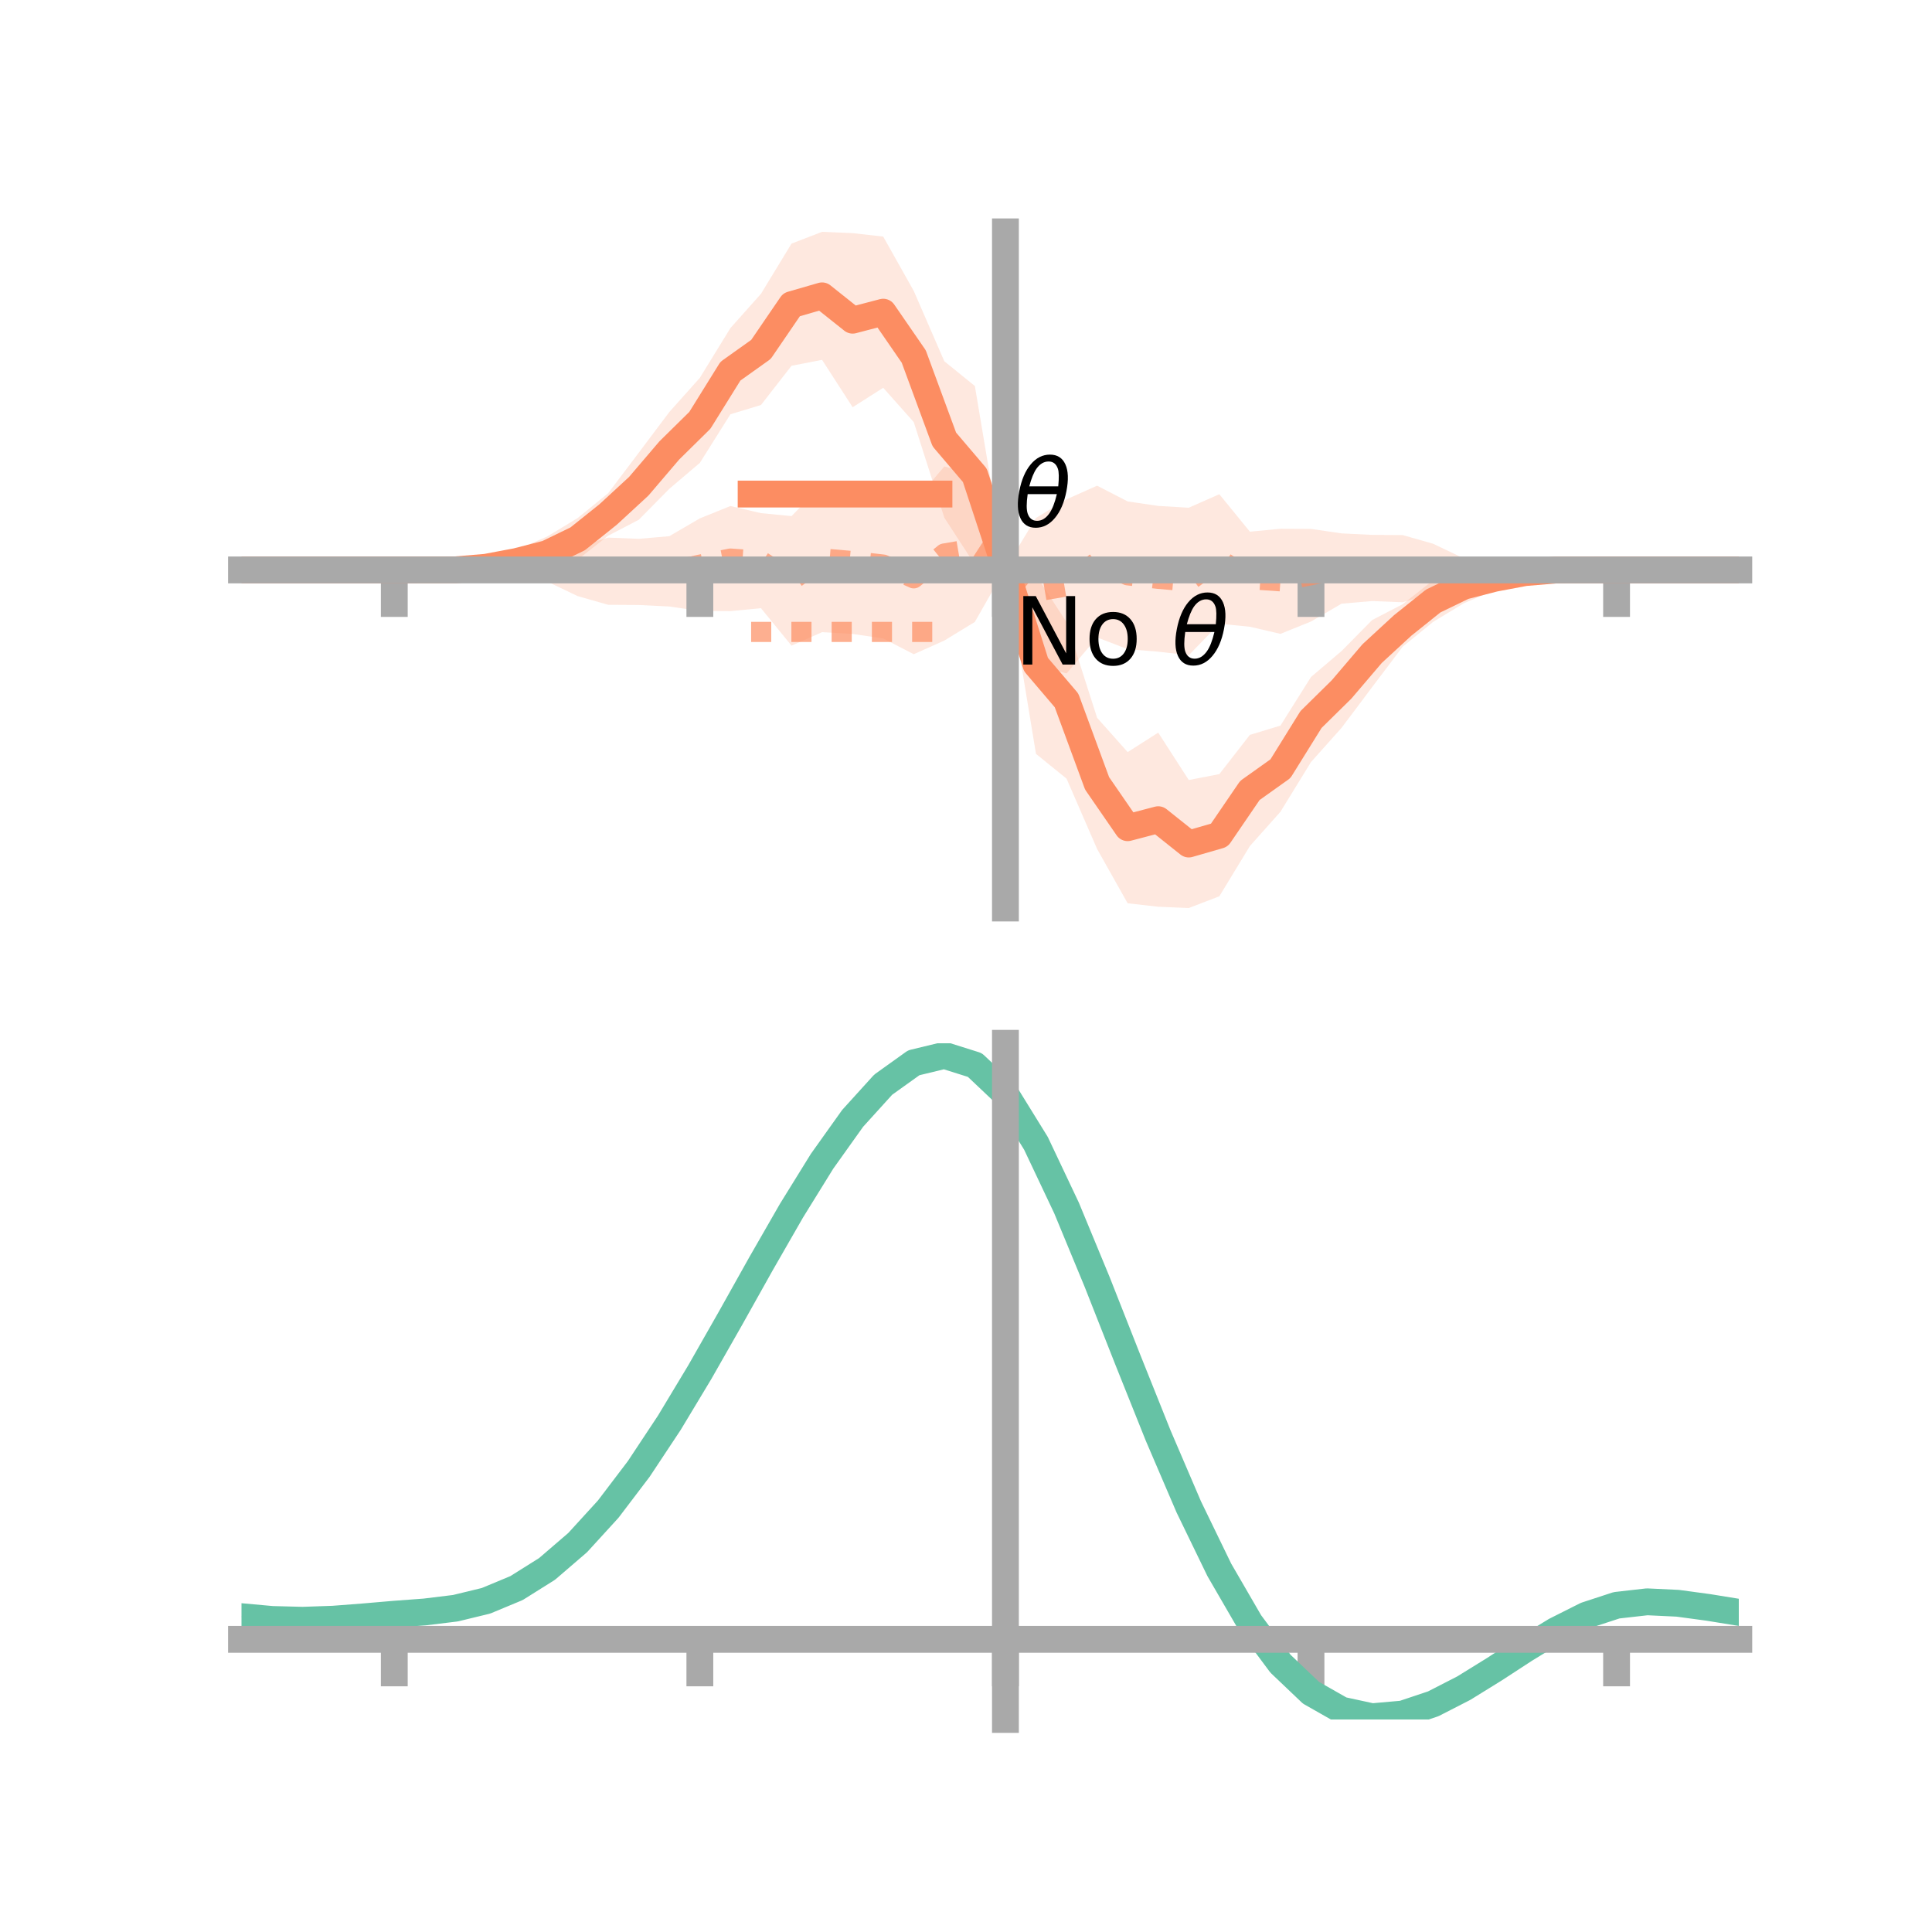 <?xml version="1.0" encoding="utf-8" standalone="no"?>
<!DOCTYPE svg PUBLIC "-//W3C//DTD SVG 1.1//EN"
  "http://www.w3.org/Graphics/SVG/1.1/DTD/svg11.dtd">
<!-- Created with matplotlib (https://matplotlib.org/) -->
<svg height="144pt" version="1.1" viewBox="0 0 144 144" width="144pt" xmlns="http://www.w3.org/2000/svg" xmlns:xlink="http://www.w3.org/1999/xlink">
 <defs>
  <style type="text/css">*{stroke-linecap:butt;stroke-linejoin:round;}</style>
 </defs>
 <g id="figure_1">
  <g id="patch_1">
   <path d="M 0 144 
L 144 144 
L 144 0 
L 0 0 
z
" style="fill:none;"/>
  </g>
  <g id="axes_1">
   <g id="patch_2">
    <path d="M 18 67.68 
L 129.6 67.68 
L 129.6 17.28 
L 18 17.28 
z
" style="fill:none;"/>
   </g>
   <g id="PolyCollection_1">
    <path clip-path="url(#p89996312e4)" d="M 18 42.48 
L 18 42.48 
L 20.278 42.48 
L 22.555 42.48 
L 24.833 42.48 
L 27.11 42.48 
L 29.388 42.48 
L 31.665 42.382 
L 33.943 42.236 
L 36.22 41.654 
L 38.498 40.976 
L 40.776 39.994 
L 43.053 38.614 
L 45.331 36.759 
L 47.608 33.744 
L 49.886 30.711 
L 52.163 28.161 
L 54.441 24.454 
L 56.718 21.899 
L 58.996 18.156 
L 61.273 17.28 
L 63.551 17.376 
L 65.829 17.634 
L 68.106 21.683 
L 70.384 26.925 
L 72.661 28.771 
L 74.939 42.347 
L 77.216 42.871 
L 79.494 46.375 
L 81.771 53.499 
L 84.049 56.057 
L 86.327 54.606 
L 88.604 58.138 
L 90.882 57.698 
L 93.159 54.773 
L 95.437 54.083 
L 97.714 50.46 
L 99.992 48.525 
L 102.269 46.217 
L 104.547 45.034 
L 106.824 43.244 
L 109.102 42.419 
L 111.38 42.229 
L 113.657 42.053 
L 115.935 42.253 
L 118.212 42.387 
L 120.49 42.48 
L 122.767 42.48 
L 125.045 42.48 
L 127.322 42.48 
L 129.6 42.48 
L 129.6 42.48 
L 129.6 42.48 
L 127.322 42.48 
L 125.045 42.48 
L 122.767 42.48 
L 120.49 42.48 
L 118.212 42.578 
L 115.935 42.724 
L 113.657 43.306 
L 111.38 43.984 
L 109.102 44.966 
L 106.824 46.346 
L 104.547 48.201 
L 102.269 51.216 
L 99.992 54.249 
L 97.714 56.799 
L 95.437 60.506 
L 93.159 63.061 
L 90.882 66.804 
L 88.604 67.68 
L 86.327 67.584 
L 84.049 67.326 
L 81.771 63.277 
L 79.494 58.035 
L 77.216 56.189 
L 74.939 42.347 
L 72.661 42.089 
L 70.384 38.585 
L 68.106 31.461 
L 65.829 28.903 
L 63.551 30.354 
L 61.273 26.822 
L 58.996 27.262 
L 56.718 30.187 
L 54.441 30.877 
L 52.163 34.5 
L 49.886 36.435 
L 47.608 38.743 
L 45.331 39.926 
L 43.053 41.716 
L 40.776 42.541 
L 38.498 42.731 
L 36.22 42.907 
L 33.943 42.707 
L 31.665 42.573 
L 29.388 42.48 
L 27.11 42.48 
L 24.833 42.48 
L 22.555 42.48 
L 20.278 42.48 
L 18 42.48 
z
" style="fill:#fc8d62;fill-opacity:0.2;"/>
   </g>
   <g id="PolyCollection_2">
    <path clip-path="url(#p89996312e4)" d="M 18 42.48 
L 18 42.48 
L 20.278 42.48 
L 22.555 42.48 
L 24.833 42.48 
L 27.11 42.48 
L 29.388 42.48 
L 31.665 42.368 
L 33.943 41.924 
L 36.22 41.605 
L 38.498 41.477 
L 40.776 41.07 
L 43.053 40.748 
L 45.331 40.07 
L 47.608 40.161 
L 49.886 39.965 
L 52.163 38.636 
L 54.441 37.716 
L 56.718 38.246 
L 58.996 38.469 
L 61.273 36.125 
L 63.551 36.387 
L 65.829 36.574 
L 68.106 37.451 
L 70.384 34.766 
L 72.661 35.378 
L 74.939 42.347 
L 77.216 38.606 
L 79.494 37.217 
L 81.771 36.199 
L 84.049 37.373 
L 86.327 37.709 
L 88.604 37.842 
L 90.882 36.836 
L 93.159 39.629 
L 95.437 39.411 
L 97.714 39.422 
L 99.992 39.755 
L 102.269 39.867 
L 104.547 39.881 
L 106.824 40.53 
L 109.102 41.62 
L 111.38 41.54 
L 113.657 41.85 
L 115.935 42.155 
L 118.212 42.357 
L 120.49 42.48 
L 122.767 42.48 
L 125.045 42.48 
L 127.322 42.48 
L 129.6 42.48 
L 129.6 42.48 
L 129.6 42.48 
L 127.322 42.48 
L 125.045 42.48 
L 122.767 42.48 
L 120.49 42.48 
L 118.212 42.592 
L 115.935 43.036 
L 113.657 43.355 
L 111.38 43.483 
L 109.102 43.89 
L 106.824 44.212 
L 104.547 44.89 
L 102.269 44.799 
L 99.992 44.995 
L 97.714 46.324 
L 95.437 47.244 
L 93.159 46.714 
L 90.882 46.491 
L 88.604 48.835 
L 86.327 48.573 
L 84.049 48.386 
L 81.771 47.509 
L 79.494 50.194 
L 77.216 49.582 
L 74.939 42.347 
L 72.661 46.354 
L 70.384 47.743 
L 68.106 48.761 
L 65.829 47.587 
L 63.551 47.251 
L 61.273 47.118 
L 58.996 48.124 
L 56.718 45.331 
L 54.441 45.549 
L 52.163 45.538 
L 49.886 45.205 
L 47.608 45.093 
L 45.331 45.079 
L 43.053 44.43 
L 40.776 43.34 
L 38.498 43.42 
L 36.22 43.11 
L 33.943 42.805 
L 31.665 42.603 
L 29.388 42.48 
L 27.11 42.48 
L 24.833 42.48 
L 22.555 42.48 
L 20.278 42.48 
L 18 42.48 
z
" style="fill:#fc8d62;fill-opacity:0.2;"/>
   </g>
   <g id="matplotlib.axis_1">
    <g id="xtick_1">
     <g id="line2d_1">
      <defs>
       <path d="M 0 0 
L 0 3.5 
" id="m1a6492bdcd" style="stroke:#a9a9a9;stroke-width:2;"/>
      </defs>
      <g>
       <use style="fill:#a9a9a9;stroke:#a9a9a9;stroke-width:2;" x="29.388" xlink:href="#m1a6492bdcd" y="42.48"/>
      </g>
     </g>
    </g>
    <g id="xtick_2">
     <g id="line2d_2">
      <g>
       <use style="fill:#a9a9a9;stroke:#a9a9a9;stroke-width:2;" x="52.163" xlink:href="#m1a6492bdcd" y="42.48"/>
      </g>
     </g>
    </g>
    <g id="xtick_3">
     <g id="line2d_3">
      <g>
       <use style="fill:#a9a9a9;stroke:#a9a9a9;stroke-width:2;" x="74.939" xlink:href="#m1a6492bdcd" y="42.48"/>
      </g>
     </g>
    </g>
    <g id="xtick_4">
     <g id="line2d_4">
      <g>
       <use style="fill:#a9a9a9;stroke:#a9a9a9;stroke-width:2;" x="97.714" xlink:href="#m1a6492bdcd" y="42.48"/>
      </g>
     </g>
    </g>
    <g id="xtick_5">
     <g id="line2d_5">
      <g>
       <use style="fill:#a9a9a9;stroke:#a9a9a9;stroke-width:2;" x="120.49" xlink:href="#m1a6492bdcd" y="42.48"/>
      </g>
     </g>
    </g>
   </g>
   <g id="matplotlib.axis_2"/>
   <g id="line2d_6">
    <path clip-path="url(#p89996312e4)" d="M 18 42.48 
L 20.278 42.48 
L 22.555 42.48 
L 24.833 42.48 
L 27.11 42.48 
L 29.388 42.48 
L 31.665 42.478 
L 33.943 42.472 
L 36.22 42.281 
L 38.498 41.853 
L 40.776 41.267 
L 43.053 40.165 
L 45.331 38.342 
L 47.608 36.243 
L 49.886 33.573 
L 52.163 31.33 
L 54.441 27.666 
L 56.718 26.043 
L 58.996 22.709 
L 61.273 22.051 
L 63.551 23.865 
L 65.829 23.268 
L 68.106 26.572 
L 70.384 32.755 
L 72.661 35.43 
L 74.939 42.347 
L 77.216 49.53 
L 79.494 52.205 
L 81.771 58.388 
L 84.049 61.692 
L 86.327 61.095 
L 88.604 62.909 
L 90.882 62.251 
L 93.159 58.917 
L 95.437 57.294 
L 97.714 53.63 
L 99.992 51.387 
L 102.269 48.717 
L 104.547 46.618 
L 106.824 44.795 
L 109.102 43.693 
L 111.38 43.107 
L 113.657 42.679 
L 115.935 42.488 
L 118.212 42.482 
L 120.49 42.48 
L 122.767 42.48 
L 125.045 42.48 
L 127.322 42.48 
L 129.6 42.48 
" style="fill:none;stroke:#fc8d62;stroke-linecap:square;stroke-width:2;"/>
   </g>
   <g id="line2d_7">
    <path clip-path="url(#p89996312e4)" d="M 18 42.48 
L 20.278 42.48 
L 22.555 42.48 
L 24.833 42.48 
L 27.11 42.48 
L 29.388 42.48 
L 31.665 42.485 
L 33.943 42.365 
L 36.22 42.358 
L 38.498 42.449 
L 40.776 42.205 
L 43.053 42.589 
L 45.331 42.574 
L 47.608 42.627 
L 49.886 42.585 
L 52.163 42.087 
L 54.441 41.632 
L 56.718 41.789 
L 58.996 43.297 
L 61.273 41.622 
L 63.551 41.819 
L 65.829 42.08 
L 68.106 43.106 
L 70.384 41.255 
L 72.661 40.866 
L 74.939 42.347 
L 77.216 44.094 
L 79.494 43.705 
L 81.771 41.854 
L 84.049 42.88 
L 86.327 43.141 
L 88.604 43.338 
L 90.882 41.663 
L 93.159 43.171 
L 95.437 43.328 
L 97.714 42.873 
L 99.992 42.375 
L 102.269 42.333 
L 104.547 42.386 
L 106.824 42.371 
L 109.102 42.755 
L 111.38 42.511 
L 113.657 42.602 
L 115.935 42.595 
L 118.212 42.475 
L 120.49 42.48 
L 122.767 42.48 
L 125.045 42.48 
L 127.322 42.48 
L 129.6 42.48 
" style="fill:none;stroke:#fc8d62;stroke-dasharray:1.5,1.5;stroke-dashoffset:0;stroke-opacity:0.7;stroke-width:1.5;"/>
   </g>
   <g id="patch_3">
    <path d="M 74.939 67.68 
L 74.939 17.28 
" style="fill:none;stroke:#a9a9a9;stroke-linecap:square;stroke-linejoin:miter;stroke-width:2;"/>
   </g>
   <g id="patch_4">
    <path d="M 129.6 67.68 
L 129.6 17.28 
" style="fill:none;"/>
   </g>
   <g id="patch_5">
    <path d="M 18 42.48 
L 129.6 42.48 
" style="fill:none;stroke:#a9a9a9;stroke-linecap:square;stroke-linejoin:miter;stroke-width:2;"/>
   </g>
   <g id="patch_6">
    <path d="M 18 17.28 
L 129.6 17.28 
" style="fill:none;"/>
   </g>
   <g id="legend_1">
    <g id="line2d_8">
     <path d="M 55.985 36.824 
L 69.985 36.824 
" style="fill:none;stroke:#fc8d62;stroke-linecap:square;stroke-width:2;"/>
    </g>
    <g id="line2d_9"/>
    <g id="text_1">
     <!-- $\theta$ -->
     <g transform="translate(75.585 39.274)scale(0.07 -0.07)">
      <defs>
       <path d="M 45.516 34.672 
L 14.453 34.672 
Q 12.359 20.062 14.5 13.875 
Q 17.188 6.25 24.469 6.25 
Q 31.781 6.25 37.359 13.922 
Q 42.234 20.656 45.516 34.672 
z
M 47.016 42.969 
Q 48.344 56.844 46.625 61.719 
Q 43.953 69.438 36.766 69.438 
Q 29.297 69.438 23.828 61.812 
Q 19.531 55.672 16.156 42.969 
z
M 38.188 76.766 
Q 49.906 76.766 54.594 66.406 
Q 59.281 56.109 55.719 37.844 
Q 52.203 19.625 43.453 9.281 
Q 34.766 -1.125 23.047 -1.125 
Q 11.281 -1.125 6.641 9.281 
Q 2 19.625 5.516 37.844 
Q 9.078 56.109 17.719 66.406 
Q 26.422 76.766 38.188 76.766 
z
" id="DejaVuSans-Oblique-952"/>
      </defs>
      <use transform="translate(0 0.234)" xlink:href="#DejaVuSans-Oblique-952"/>
     </g>
    </g>
    <g id="line2d_10">
     <path d="M 55.985 47.099 
L 69.985 47.099 
" style="fill:none;stroke:#fc8d62;stroke-dasharray:1.5,1.5;stroke-dashoffset:0;stroke-opacity:0.7;stroke-width:1.5;"/>
    </g>
    <g id="line2d_11"/>
    <g id="text_2">
     <!-- No $\theta$ -->
     <g transform="translate(75.585 49.549)scale(0.07 -0.07)">
      <defs>
       <path d="M 9.812 72.906 
L 23.094 72.906 
L 55.422 11.922 
L 55.422 72.906 
L 64.984 72.906 
L 64.984 0 
L 51.703 0 
L 19.391 60.984 
L 19.391 0 
L 9.812 0 
z
" id="DejaVuSans-78"/>
       <path d="M 30.609 48.391 
Q 23.391 48.391 19.188 42.75 
Q 14.984 37.109 14.984 27.297 
Q 14.984 17.484 19.156 11.844 
Q 23.344 6.203 30.609 6.203 
Q 37.797 6.203 41.984 11.859 
Q 46.188 17.531 46.188 27.297 
Q 46.188 37.016 41.984 42.703 
Q 37.797 48.391 30.609 48.391 
z
M 30.609 56 
Q 42.328 56 49.016 48.375 
Q 55.719 40.766 55.719 27.297 
Q 55.719 13.875 49.016 6.219 
Q 42.328 -1.422 30.609 -1.422 
Q 18.844 -1.422 12.172 6.219 
Q 5.516 13.875 5.516 27.297 
Q 5.516 40.766 12.172 48.375 
Q 18.844 56 30.609 56 
z
" id="DejaVuSans-111"/>
       <path id="DejaVuSans-32"/>
      </defs>
      <use transform="translate(0 0.234)" xlink:href="#DejaVuSans-78"/>
      <use transform="translate(74.805 0.234)" xlink:href="#DejaVuSans-111"/>
      <use transform="translate(135.986 0.234)" xlink:href="#DejaVuSans-32"/>
      <use transform="translate(167.773 0.234)" xlink:href="#DejaVuSans-Oblique-952"/>
     </g>
    </g>
   </g>
  </g>
  <g id="axes_2">
   <g id="patch_7">
    <path d="M 18 128.16 
L 129.6 128.16 
L 129.6 77.76 
L 18 77.76 
z
" style="fill:none;"/>
   </g>
   <g id="PolyCollection_3">
    <path clip-path="url(#pf26990f8fb)" d="M 18 120.538 
L 18 120.458 
L 20.278 120.673 
L 22.555 120.733 
L 24.833 120.647 
L 27.11 120.462 
L 29.388 120.258 
L 31.665 120.085 
L 33.943 119.801 
L 36.22 119.244 
L 38.498 118.286 
L 40.776 116.836 
L 43.053 114.842 
L 45.331 112.296 
L 47.608 109.231 
L 49.886 105.714 
L 52.163 101.845 
L 54.441 97.755 
L 56.718 93.598 
L 58.996 89.547 
L 61.273 85.794 
L 63.551 82.536 
L 65.829 79.977 
L 68.106 78.319 
L 70.384 77.76 
L 72.661 78.49 
L 74.939 80.678 
L 77.216 84.416 
L 79.494 89.3 
L 81.771 94.882 
L 84.049 100.743 
L 86.327 106.52 
L 88.604 111.909 
L 90.882 116.677 
L 93.159 120.661 
L 95.437 123.762 
L 97.714 125.951 
L 99.992 127.255 
L 102.269 127.753 
L 104.547 127.558 
L 106.824 126.808 
L 109.102 125.659 
L 111.38 124.273 
L 113.657 122.814 
L 115.935 121.442 
L 118.212 120.308 
L 120.49 119.565 
L 122.767 119.31 
L 125.045 119.423 
L 127.322 119.741 
L 129.6 120.122 
L 129.6 120.228 
L 129.6 120.228 
L 127.322 119.871 
L 125.045 119.573 
L 122.767 119.471 
L 120.49 119.73 
L 118.212 120.479 
L 115.935 121.637 
L 113.657 123.051 
L 111.38 124.559 
L 109.102 125.992 
L 106.824 127.177 
L 104.547 127.951 
L 102.269 128.16 
L 99.992 127.672 
L 97.714 126.386 
L 95.437 124.24 
L 93.159 121.216 
L 90.882 117.348 
L 88.604 112.723 
L 86.327 107.496 
L 84.049 101.891 
L 81.771 96.198 
L 79.494 90.773 
L 77.216 86.024 
L 74.939 82.391 
L 72.661 80.27 
L 70.384 79.565 
L 68.106 80.108 
L 65.829 81.711 
L 63.551 84.177 
L 61.273 87.311 
L 58.996 90.914 
L 56.718 94.796 
L 54.441 98.775 
L 52.163 102.686 
L 49.886 106.382 
L 47.608 109.743 
L 45.331 112.675 
L 43.053 115.116 
L 40.776 117.038 
L 38.498 118.447 
L 36.22 119.385 
L 33.943 119.932 
L 31.665 120.208 
L 29.388 120.371 
L 27.11 120.56 
L 24.833 120.726 
L 22.555 120.797 
L 20.278 120.737 
L 18 120.538 
z
" style="fill:#66c2a5;fill-opacity:0.2;"/>
   </g>
   <g id="matplotlib.axis_3">
    <g id="xtick_6">
     <g id="line2d_12">
      <g>
       <use style="fill:#a9a9a9;stroke:#a9a9a9;stroke-width:2;" x="29.388" xlink:href="#m1a6492bdcd" y="122.186"/>
      </g>
     </g>
    </g>
    <g id="xtick_7">
     <g id="line2d_13">
      <g>
       <use style="fill:#a9a9a9;stroke:#a9a9a9;stroke-width:2;" x="52.163" xlink:href="#m1a6492bdcd" y="122.186"/>
      </g>
     </g>
    </g>
    <g id="xtick_8">
     <g id="line2d_14">
      <g>
       <use style="fill:#a9a9a9;stroke:#a9a9a9;stroke-width:2;" x="74.939" xlink:href="#m1a6492bdcd" y="122.186"/>
      </g>
     </g>
    </g>
    <g id="xtick_9">
     <g id="line2d_15">
      <g>
       <use style="fill:#a9a9a9;stroke:#a9a9a9;stroke-width:2;" x="97.714" xlink:href="#m1a6492bdcd" y="122.186"/>
      </g>
     </g>
    </g>
    <g id="xtick_10">
     <g id="line2d_16">
      <g>
       <use style="fill:#a9a9a9;stroke:#a9a9a9;stroke-width:2;" x="120.49" xlink:href="#m1a6492bdcd" y="122.186"/>
      </g>
     </g>
    </g>
   </g>
   <g id="matplotlib.axis_4"/>
   <g id="line2d_17">
    <path clip-path="url(#pf26990f8fb)" d="M 18 120.498 
L 20.278 120.705 
L 22.555 120.765 
L 24.833 120.686 
L 27.11 120.511 
L 29.388 120.315 
L 31.665 120.146 
L 33.943 119.867 
L 36.22 119.315 
L 38.498 118.367 
L 40.776 116.937 
L 43.053 114.979 
L 45.331 112.485 
L 47.608 109.487 
L 49.886 106.048 
L 52.163 102.265 
L 54.441 98.265 
L 56.718 94.197 
L 58.996 90.231 
L 61.273 86.552 
L 63.551 83.356 
L 65.829 80.844 
L 68.106 79.214 
L 70.384 78.663 
L 72.661 79.38 
L 74.939 81.535 
L 77.216 85.22 
L 79.494 90.036 
L 81.771 95.54 
L 84.049 101.317 
L 86.327 107.008 
L 88.604 112.316 
L 90.882 117.012 
L 93.159 120.939 
L 95.437 124.001 
L 97.714 126.168 
L 99.992 127.463 
L 102.269 127.956 
L 104.547 127.754 
L 106.824 126.993 
L 109.102 125.825 
L 111.38 124.416 
L 113.657 122.933 
L 115.935 121.539 
L 118.212 120.394 
L 120.49 119.648 
L 122.767 119.39 
L 125.045 119.498 
L 127.322 119.806 
L 129.6 120.175 
" style="fill:none;stroke:#66c2a5;stroke-linecap:square;stroke-width:2;"/>
   </g>
   <g id="patch_8">
    <path d="M 74.939 128.16 
L 74.939 77.76 
" style="fill:none;stroke:#a9a9a9;stroke-linecap:square;stroke-linejoin:miter;stroke-width:2;"/>
   </g>
   <g id="patch_9">
    <path d="M 129.6 128.16 
L 129.6 77.76 
" style="fill:none;"/>
   </g>
   <g id="patch_10">
    <path d="M 18 122.186 
L 129.6 122.186 
" style="fill:none;stroke:#a9a9a9;stroke-linecap:square;stroke-linejoin:miter;stroke-width:2;"/>
   </g>
   <g id="patch_11">
    <path d="M 18 77.76 
L 129.6 77.76 
" style="fill:none;"/>
   </g>
  </g>
 </g>
 <defs>
  <clipPath id="p89996312e4">
   <rect height="50.4" width="111.6" x="18" y="17.28"/>
  </clipPath>
  <clipPath id="pf26990f8fb">
   <rect height="50.4" width="111.6" x="18" y="77.76"/>
  </clipPath>
 </defs>
</svg>
